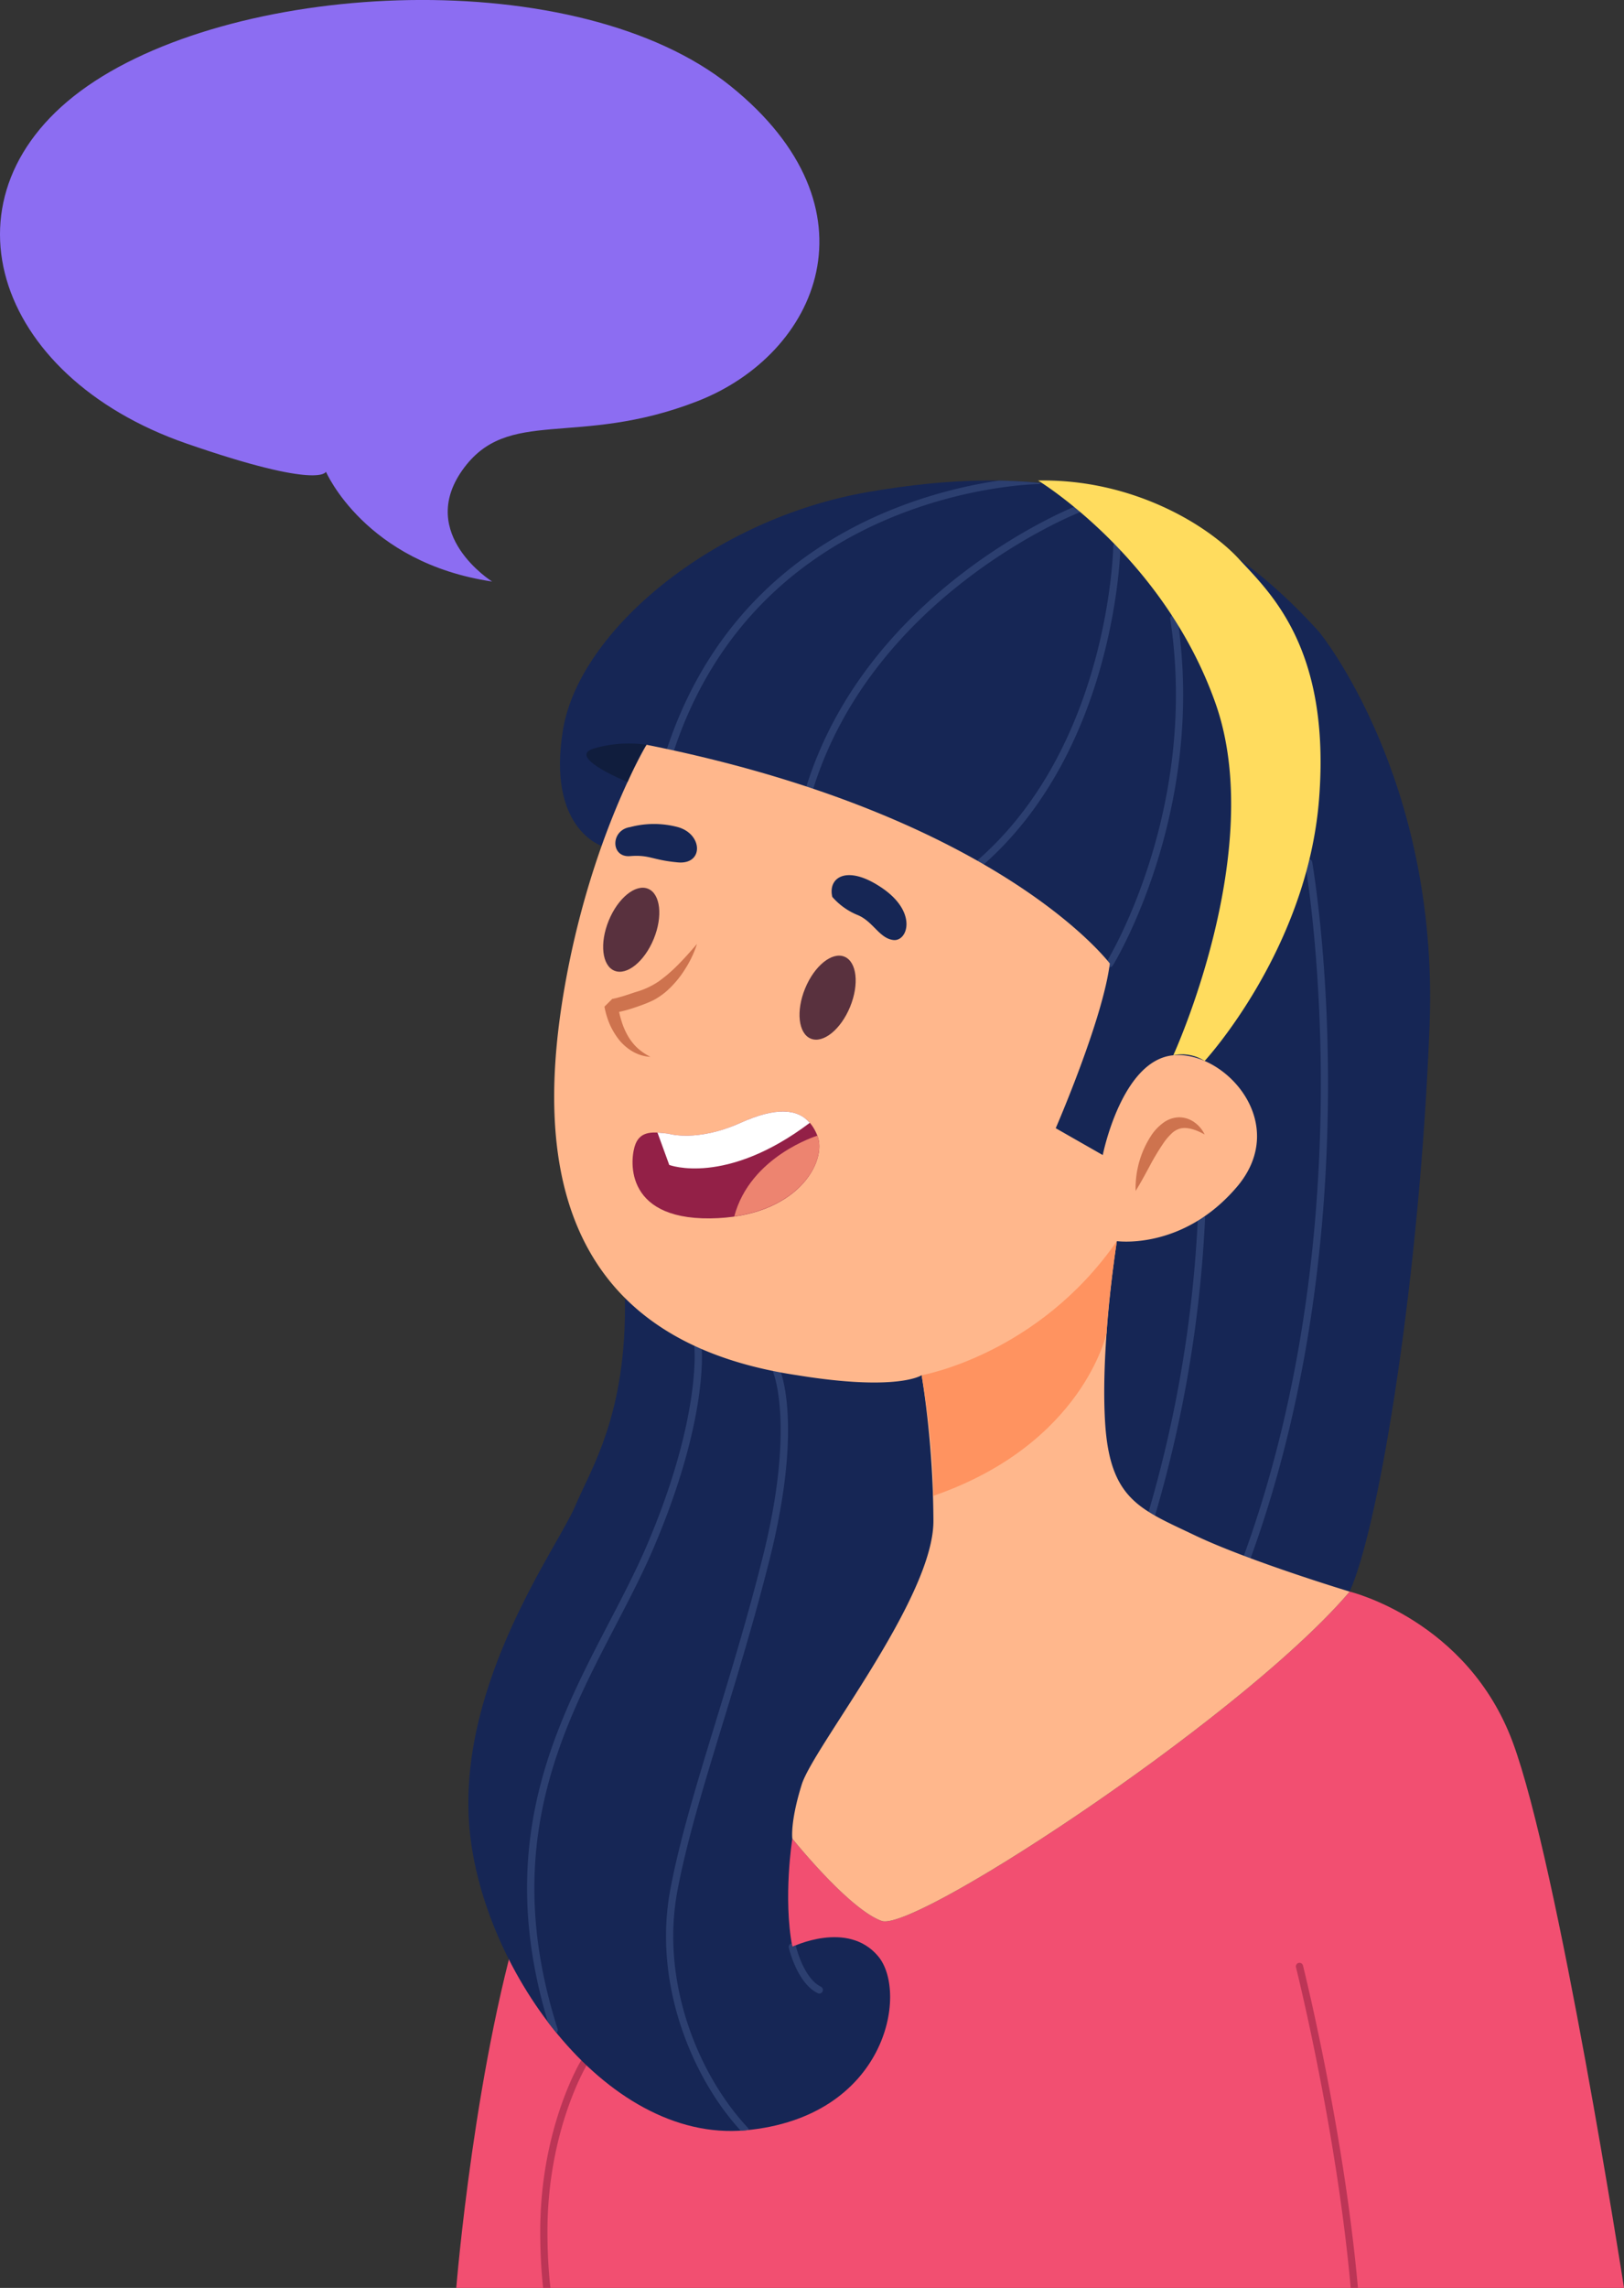 <svg xmlns="http://www.w3.org/2000/svg" xmlns:xlink="http://www.w3.org/1999/xlink" width="356.099" height="501.514" viewBox="0 0 356.099 501.514">
  <rect x="0" y="0" width="356.099" height="501.514" fill="#333333" stroke="none"/>
  <defs>
    <clipPath id="clip-path">
      <path id="Trazado_103901" data-name="Trazado 103901" d="M29.673,363.94c7.13-22.036,45.349-37.282,72.765-45.57-5.876,9.3-11.33,17.286-12.435,20.819-2.577,8.25-2.062,11.86-2.062,11.86s12.376,15.469,19.6,18.047,79.408-44.861,102.612-72.19c0,0,25.781,6.187,35.751,33S270.3,449.536,270.3,449.536H13.135S18.33,399,29.673,363.94Z" transform="translate(-13.135 -296.907)" fill="none"/>
    </clipPath>
    <clipPath id="clip-path-2">
      <path id="Trazado_103912" data-name="Trazado 103912" d="M225.029,184.833s26.3,31.97,24.235,86.112-10.829,109.314-17.531,124.268L109.526,449.355s-2.062,12.891,0,23.72c0,0,12.118-5.931,18.82,2.063s1.806,35.32-29.133,38.156-58.525-36.351-60.588-67.548,19.6-60.586,23.2-69.094,11.419-20.194,10.995-45.805-5.111-99.106-5.111-99.106-12.071-3.852-8.461-25.508,32.869-46.216,67.032-52.08C160.832,148.223,194.348,150.8,225.029,184.833Z" transform="translate(-38.487 -151.656)" fill="none"/>
    </clipPath>
  </defs>
  <g id="Grupo_92482" data-name="Grupo 92482" transform="translate(0)">
    <path id="Trazado_103898" data-name="Trazado 103898" d="M28.556,363.94c7.13-22.036,45.349-37.282,72.765-45.57-5.876,9.3-11.33,17.286-12.435,20.819-2.577,8.25-2.062,11.86-2.062,11.86s12.376,15.469,19.6,18.047,79.408-44.861,102.612-72.19c0,0,25.781,6.187,35.751,33s24.406,119.628,24.406,119.628H13.135S17.212,399,28.556,363.94Z" transform="translate(86.912 51.978)" fill="#f24f71"/>
    <g id="Grupo_57279" data-name="Grupo 57279" transform="translate(98.93 348.884)">
      <g id="Grupo_57278" data-name="Grupo 57278" clip-path="url(#clip-path)">
        <g id="Grupo_57277" data-name="Grupo 57277" transform="translate(19.528 81.368)">
          <g id="Grupo_57275" data-name="Grupo 57275" transform="translate(165.692)">
            <path id="Trazado_103899" data-name="Trazado 103899" d="M61.163,437.414h.007a.793.793,0,0,0,.785-.8C61.611,397.1,49,346.536,48.869,346.03a.791.791,0,1,0-1.534.387c.126.5,12.7,50.882,13.037,90.212A.79.79,0,0,0,61.163,437.414Z" transform="translate(-47.31 -345.433)" fill="#bc3556"/>
          </g>
          <g id="Grupo_57276" data-name="Grupo 57276" transform="translate(0 21.121)">
            <path id="Trazado_103900" data-name="Trazado 103900" d="M155.2,427.522a.8.8,0,0,0,.449-.141.791.791,0,0,0,.2-1.1c-.055-.082-5.594-8.4-5.594-30.489,0-22.174,8.587-36.418,8.672-36.559a.79.79,0,0,0-1.346-.828c-.089.144-8.909,14.739-8.909,37.388,0,22.675,5.637,31.046,5.877,31.39A.787.787,0,0,0,155.2,427.522Z" transform="translate(-148.672 -358.029)" fill="#bc3556"/>
          </g>
        </g>
      </g>
    </g>
    <path id="Trazado_103902" data-name="Trazado 103902" d="M225.029,184.833s26.3,31.97,24.235,86.112-10.829,109.314-17.531,124.268L109.526,449.355s-2.062,12.891,0,23.72c0,0,12.118-5.931,18.82,2.063s1.806,35.32-29.133,38.156-58.525-36.351-60.588-67.548,19.6-60.586,23.2-69.094,11.419-20.194,10.995-45.805-5.111-99.106-5.111-99.106-12.071-3.852-8.461-25.508,32.869-46.216,67.032-52.08C160.832,148.223,194.348,150.8,225.029,184.833Z" transform="translate(64.21 -46.328)" fill="#162655"/>
    <g id="Grupo_57291" data-name="Grupo 57291" transform="translate(102.697 105.328)">
      <g id="Grupo_57290" data-name="Grupo 57290" clip-path="url(#clip-path-2)">
        <g id="Grupo_57289" data-name="Grupo 57289" transform="translate(12.875 -0.792)">
          <g id="Grupo_57280" data-name="Grupo 57280" transform="translate(126.983 30.245)">
            <path id="Trazado_103903" data-name="Trazado 103903" d="M71.578,246.441a.793.793,0,0,0,.672-.372c.206-.33,20.6-33.59,14.151-76.174a.791.791,0,0,0-1.564.236c6.357,41.985-13.725,74.774-13.929,75.1a.791.791,0,0,0,.671,1.211Z" transform="translate(-70.787 -169.221)" fill="#2c3f70"/>
          </g>
          <g id="Grupo_57281" data-name="Grupo 57281" transform="translate(98.629 14.464)">
            <path id="Trazado_103904" data-name="Trazado 103904" d="M79.775,230.667a.793.793,0,0,0,.521-.2c29.324-25.689,30.166-69.421,30.171-69.861a.79.79,0,0,0-.781-.8h-.01a.792.792,0,0,0-.791.781c-.005.433-.847,43.473-29.631,68.688a.791.791,0,0,0,.521,1.387Z" transform="translate(-78.983 -159.81)" fill="#2c3f70"/>
          </g>
          <g id="Grupo_57282" data-name="Grupo 57282" transform="translate(61.207 6.349)">
            <path id="Trazado_103905" data-name="Trazado 103905" d="M84.961,217.526a.79.79,0,0,0,.755-.555c13.357-42.666,57.71-60.3,58.158-60.47a.792.792,0,0,0-.572-1.477c-.454.176-45.507,18.067-59.1,61.475a.79.79,0,0,0,.518.991A.78.78,0,0,0,84.961,217.526Z" transform="translate(-84.17 -154.97)" fill="#2c3f70"/>
          </g>
          <g id="Grupo_57283" data-name="Grupo 57283" transform="translate(30.643)">
            <path id="Trazado_103906" data-name="Trazado 103906" d="M90.077,211.789a.793.793,0,0,0,.751-.542c19.105-57.516,79.261-58.477,79.866-58.48a.791.791,0,0,0-.005-1.583h0c-.617,0-61.9.983-81.36,59.563a.791.791,0,0,0,.5,1A.8.8,0,0,0,90.077,211.789Z" transform="translate(-89.285 -151.184)" fill="#2c3f70"/>
          </g>
          <g id="Grupo_57284" data-name="Grupo 57284" transform="translate(157.113 83.738)">
            <path id="Trazado_103907" data-name="Trazado 103907" d="M52.632,354.943a.789.789,0,0,0,.743-.52c27.139-74.641,13.637-151.878,13.5-152.649a.792.792,0,0,0-1.558.282c.139.768,13.56,77.6-13.426,151.826a.79.79,0,0,0,.473,1.014A.8.8,0,0,0,52.632,354.943Z" transform="translate(-51.84 -201.123)" fill="#2c3f70"/>
          </g>
          <g id="Grupo_57285" data-name="Grupo 57285" transform="translate(136.193 161.746)">
            <path id="Trazado_103908" data-name="Trazado 103908" d="M68.71,313.974a.79.79,0,0,0,.758-.563,276.264,276.264,0,0,0,10.923-64.958.792.792,0,0,0-.775-.808.756.756,0,0,0-.808.773,274.6,274.6,0,0,1-10.856,64.538.792.792,0,0,0,.532.986A.82.82,0,0,0,68.71,313.974Z" transform="translate(-67.919 -247.645)" fill="#2c3f70"/>
          </g>
          <g id="Grupo_57286" data-name="Grupo 57286" transform="translate(30.471 195.353)">
            <path id="Trazado_103909" data-name="Trazado 103909" d="M139.833,435.555a.79.79,0,0,0,.575-1.333c-10.488-11.135-19.33-31.556-15.438-52.076,2.052-10.826,5.661-22.633,9.84-36.308,3.348-10.958,7.143-23.378,10.431-36.544,7.2-28.823,2.431-40.634,2.225-41.122a.791.791,0,0,0-1.459.614c.049.116,4.747,11.914-2.3,40.124-3.28,13.128-7.068,25.526-10.411,36.467-4.192,13.716-7.812,25.565-9.88,36.474-4,21.069,5.077,42.029,15.842,53.456A.79.79,0,0,0,139.833,435.555Z" transform="translate(-122.453 -267.687)" fill="#2c3f70"/>
          </g>
          <g id="Grupo_57287" data-name="Grupo 57287" transform="translate(0 190.028)">
            <path id="Trazado_103910" data-name="Trazado 103910" d="M139.653,415.718a.808.808,0,0,0,.241-.037.793.793,0,0,0,.513-1c-12.655-39.663.81-65.534,12.69-88.359,3.07-5.9,5.971-11.473,8.394-17.152,11.974-28.056,10.547-43.317,10.48-43.952a.779.779,0,0,0-.869-.7.792.792,0,0,0-.706.868c.017.151,1.429,15.544-10.361,43.168-2.4,5.622-5.287,11.169-8.342,17.041-12.024,23.1-25.65,49.279-12.8,89.573A.793.793,0,0,0,139.653,415.718Z" transform="translate(-133.71 -264.512)" fill="#2c3f70"/>
          </g>
          <g id="Grupo_57288" data-name="Grupo 57288" transform="translate(57.372 321.419)">
            <path id="Trazado_103911" data-name="Trazado 103911" d="M124.6,353.9a.791.791,0,0,0,.349-1.5c-3.83-1.871-5.478-8.849-5.495-8.919a.792.792,0,0,0-1.543.355c.074.315,1.833,7.782,6.342,9.987A.805.805,0,0,0,124.6,353.9Z" transform="translate(-117.89 -342.87)" fill="#2c3f70"/>
          </g>
        </g>
      </g>
    </g>
    <path id="Trazado_103913" data-name="Trazado 103913" d="M69.263,186.2s-12.376,20.625-18.047,53.626-4.127,76.314,51.047,84.564c22.172,3.61,27.328,0,27.328,0a211.554,211.554,0,0,1,2.579,31.97c0,17.016-26.3,49.5-28.876,57.751s-2.062,11.86-2.062,11.86,12.376,15.468,19.6,18.047,79.408-44.861,102.612-72.19c0,0-22.172-6.7-34.032-12.375s-18.564-7.735-19.6-24.751,2.579-39.7,2.579-39.7,14.437,2.063,26.3-11.86-2.579-29.907-13.922-28.876S169.3,276.137,169.3,276.137l-10.312-5.886s10.312-23.718,11.858-36.095C170.842,234.156,146.607,201.671,69.263,186.2Z" transform="translate(72.504 -22.947)" fill="#ffb78c"/>
    <path id="Trazado_103914" data-name="Trazado 103914" d="M83.129,238.666a6.878,6.878,0,0,0-2.1-2.565,5.784,5.784,0,0,0-3.454-1.2,6.036,6.036,0,0,0-3.629,1.291,10.737,10.737,0,0,0-2.426,2.542A21.039,21.039,0,0,0,68,251.042c1.142-1.841,2.108-3.659,3.072-5.438a53.188,53.188,0,0,1,3.023-5.035,12.529,12.529,0,0,1,1.722-2.047,4.333,4.333,0,0,1,1.972-1.167C79.285,236.981,81.267,237.616,83.129,238.666Z" transform="translate(181.015 10.013)" fill="#ce734e"/>
    <path id="Trazado_103915" data-name="Trazado 103915" d="M107.116,208.012a14.691,14.691,0,0,0,5.5,3.954c3.437,1.375,4.812,5.156,7.906,5.5s5.329-6.015-2.406-11.344S106.085,203.716,107.116,208.012Z" transform="translate(75.385 -11.413)" fill="#162655"/>
    <path id="Trazado_103916" data-name="Trazado 103916" d="M137.585,197.244a20.408,20.408,0,0,1,10.485,0c5.5,1.546,5.671,8.25,0,7.733s-6.187-1.719-10.485-1.375S133.279,197.9,137.585,197.244Z" transform="translate(0.572 -15.94)" fill="#162655"/>
    <path id="Trazado_103917" data-name="Trazado 103917" d="M154.652,212.239c-1.34,1.558-2.666,3.062-4.058,4.467a32.777,32.777,0,0,1-4.375,3.771,17.613,17.613,0,0,1-5.049,2.317c-.936.314-1.87.629-2.792.91l-1.367.384-.649.147-.285.049-.112.015c.005.007-.119-.005.084.017l-1.69,1.665a18.312,18.312,0,0,0,1.179,3.915,16.011,16.011,0,0,0,2.094,3.444,10.827,10.827,0,0,0,3.085,2.577,8.811,8.811,0,0,0,3.729,1.07,12.364,12.364,0,0,1-3-2.079,11.653,11.653,0,0,1-2.086-2.765,15.533,15.533,0,0,1-1.313-3.184,15.754,15.754,0,0,1-.684-3.308l-1.69,1.663a2.7,2.7,0,0,0,.463.015l.265-.018.463-.055c.288-.044.563-.094.833-.149.537-.109,1.051-.24,1.558-.386,1.014-.282,1.994-.61,2.961-.964a27.1,27.1,0,0,0,2.951-1.222,16.249,16.249,0,0,0,2.74-1.881A21.84,21.84,0,0,0,152,217.823,23.31,23.31,0,0,0,154.652,212.239Z" transform="translate(-1.821 -5.326)" fill="#ce734e"/>
    <path id="Trazado_103918" data-name="Trazado 103918" d="M114.836,220.951c-2.039,4.962-1.486,9.89,1.236,11.008s6.581-2,8.62-6.957,1.486-9.888-1.236-11.007S116.875,215.991,114.836,220.951Z" transform="translate(61.706 -4.291)" fill="#59313e"/>
    <path id="Trazado_103919" data-name="Trazado 103919" d="M140.514,212.074c-2.039,4.96-1.486,9.888,1.236,11.007s6.581-2,8.62-6.955,1.486-9.89-1.236-11.008S142.553,207.112,140.514,212.074Z" transform="translate(-7.029 -10.3)" fill="#59313e"/>
    <path id="Trazado_103920" data-name="Trazado 103920" d="M126.244,239.01s6.187,1.935,15.812-2.384,14.61-2.767,16.843,2.817-4.323,17.93-23.547,18.13-17.531-13.406-16.329-16.329S122.957,238.586,126.244,239.01Z" transform="translate(20.336 9.498)" fill="#932047"/>
    <path id="Trazado_103921" data-name="Trazado 103921" d="M122.015,239.008s6.187,1.935,15.812-2.384c7.723-3.466,12.454-3.144,15.178,0-18.509,13.944-30.82,9.233-30.82,9.233l-2.581-7.083C120.361,238.809,121.166,238.9,122.015,239.008Z" transform="translate(24.565 9.499)" fill="#fff"/>
    <path id="Trazado_103922" data-name="Trazado 103922" d="M118.363,255c3.508-13.232,18.233-17.7,18.233-17.7C138.611,242.332,133.453,252.822,118.363,255Z" transform="translate(42.638 11.638)" fill="#ed8470"/>
    <path id="Trazado_103923" data-name="Trazado 103923" d="M89.338,278.9s22.516-24.387,25.095-57.449-10.745-45.2-17.618-52.635-23.373-17.551-44-17.152c0,0,27.587,16.678,38.93,48.9s-9.281,77.088-9.281,77.088A9.108,9.108,0,0,1,89.338,278.9Z" transform="translate(174.805 -46.333)" fill="#ffdc5e"/>
    <path id="Trazado_103924" data-name="Trazado 103924" d="M154.124,186.316a27.218,27.218,0,0,0-11.689.858c-5.844,1.891,7.525,7.294,7.525,7.294S152.747,187.862,154.124,186.316Z" transform="translate(-12.357 -23.06)" fill="#101d3d"/>
    <path id="Trazado_103925" data-name="Trazado 103925" d="M79.455,280.479s25.482-4.423,42.8-29.391c0,0-1.814,11.808-2.252,20.16,0,0-5.141,24.362-38.055,35.7C81.947,306.951,82.55,299.041,79.455,280.479Z" transform="translate(122.64 20.967)" fill="#ff9360"/>
    <path id="Trazado_103926" data-name="Trazado 103926" d="M226.262,216.313s-16.5-10.314-6.531-24.408,25.083-4.812,51.558-15.125,40.569-42.282,7.224-69.1-107.251-23.376-140.94,0-20.968,63.6,21.658,78.377c29.49,10.227,30.593,6.187,30.593,6.187S198.417,212.186,226.262,216.313Z" transform="translate(-118.354 -88.841)" fill="#8c6df2"/>
  </g>
</svg>
